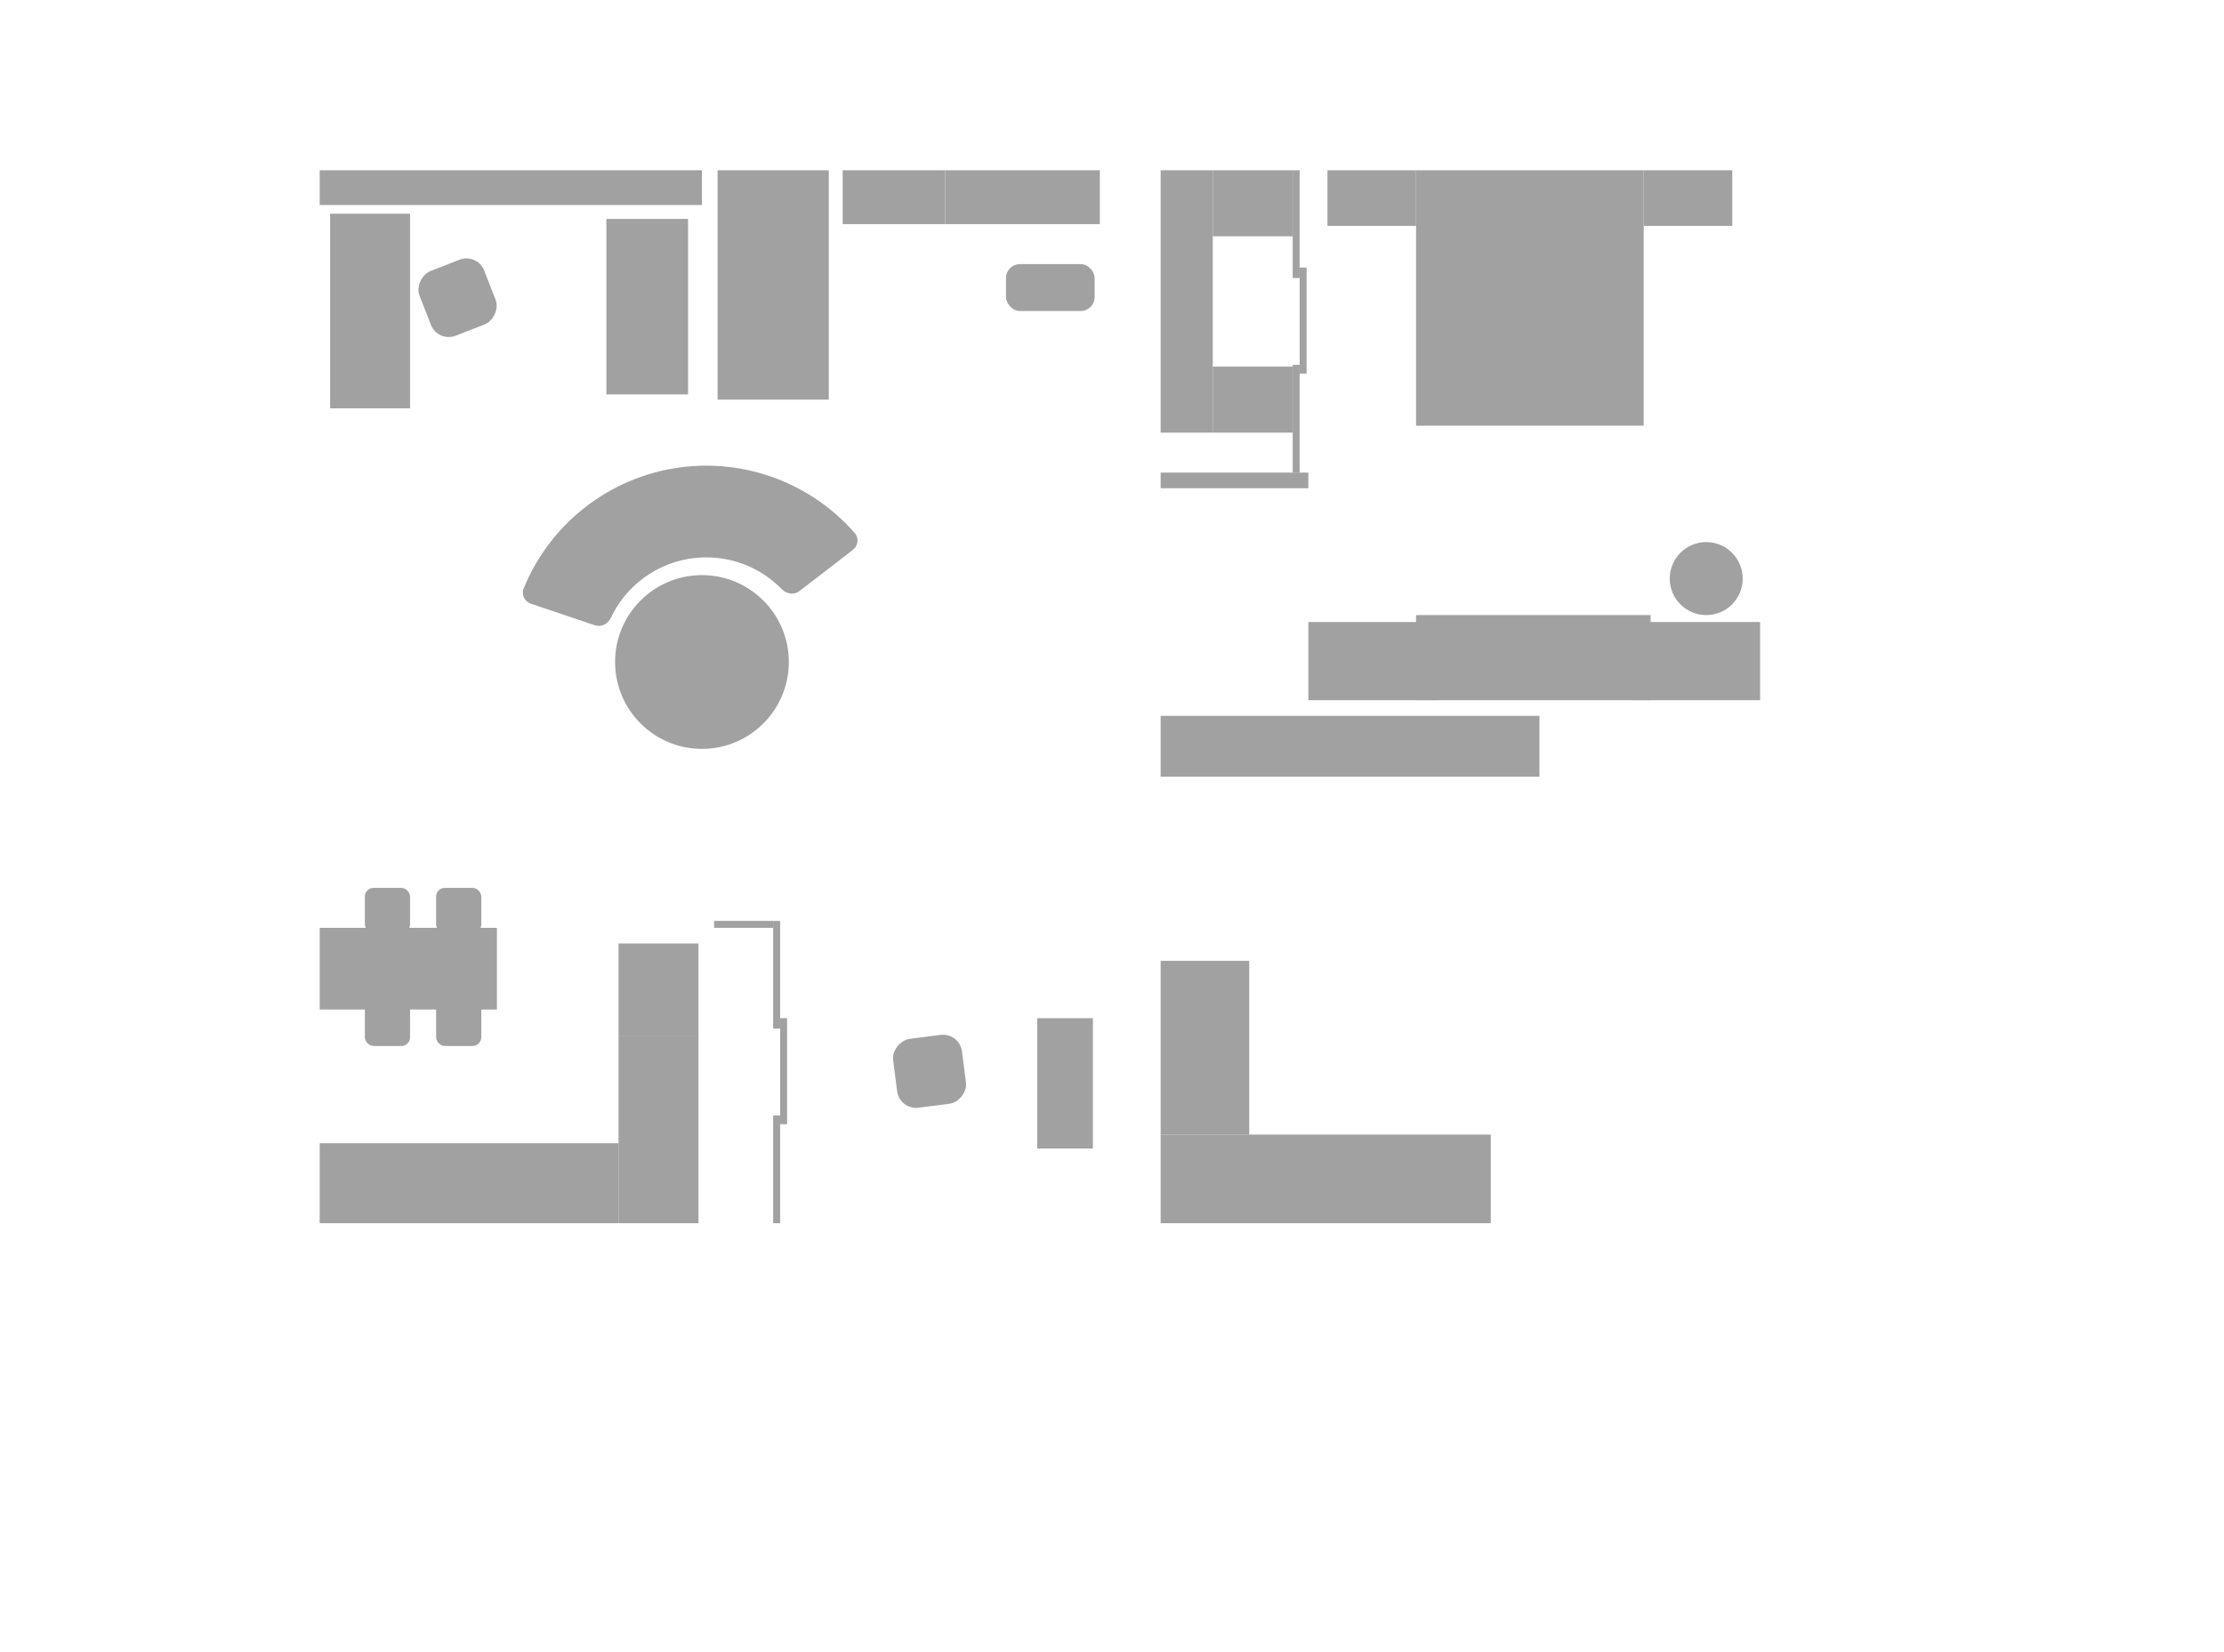 <svg width="1280" height="951" viewBox="0 0 1280 951" fill="none" xmlns="http://www.w3.org/2000/svg">
<rect x="668" y="272" width="85" height="9" fill="#A1A1A1"/>
<rect x="815" y="98" width="131" height="147" fill="#A1A1A1"/>
<rect x="764" y="98" width="51" height="32" fill="#A1A1A1"/>
<rect x="946" y="98" width="51" height="32" fill="#A1A1A1"/>
<rect x="698" y="98" width="46" height="38" fill="#A1A1A1"/>
<rect x="698" y="211" width="46" height="38" fill="#A1A1A1"/>
<rect x="668" y="98" width="30" height="151" fill="#A1A1A1"/>
<rect x="744" y="98" width="4" height="62" fill="#A1A1A1"/>
<rect x="748" y="154" width="4" height="61" fill="#A1A1A1"/>
<rect x="744" y="210" width="4" height="62" fill="#A1A1A1"/>
<rect x="445" y="530" width="4" height="62" fill="#A1A1A1"/>
<rect x="411" y="534" width="4" height="34" transform="rotate(-90 411 534)" fill="#A1A1A1"/>
<rect x="449" y="586" width="4" height="61" fill="#A1A1A1"/>
<rect x="445" y="642" width="4" height="62" fill="#A1A1A1"/>
<rect x="753" y="358" width="74" height="45" fill="#A1A1A1"/>
<rect x="844" y="380" width="74" height="8" fill="#A1A1A1"/>
<circle cx="982" cy="333" r="21" fill="#A1A1A1"/>
<rect x="190" y="123" width="46" height="112" fill="#A1A1A1"/>
<rect x="184" y="98" width="220" height="20" fill="#A1A1A1"/>
<rect x="184" y="534" width="102" height="47" fill="#A1A1A1"/>
<rect x="184" y="658" width="172" height="46" fill="#A1A1A1"/>
<rect x="356" y="704" width="64" height="46" transform="rotate(-90 356 704)" fill="#A1A1A1"/>
<rect x="356" y="640" width="44" height="46" transform="rotate(-90 356 640)" fill="#A1A1A1"/>
<rect x="356" y="596" width="53" height="46" transform="rotate(-90 356 596)" fill="#A1A1A1"/>
<rect x="517.716" y="638.922" width="39.952" height="39.952" rx="11" transform="rotate(-97.288 517.716 638.922)" fill="#A1A1A1"/>
<rect x="251.998" y="197.219" width="39.952" height="39.952" rx="11" transform="rotate(-111.31 251.998 197.219)" fill="#A1A1A1"/>
<rect x="597" y="586" width="32" height="75" fill="#A1A1A1"/>
<rect x="349" y="126" width="47" height="101" fill="#A1A1A1"/>
<rect x="413" y="98" width="64" height="132" fill="#A1A1A1"/>
<rect x="485" y="98" width="59" height="31" fill="#A1A1A1"/>
<rect x="544" y="98" width="89" height="31" fill="#A1A1A1"/>
<rect x="579" y="152" width="51" height="27" rx="8" fill="#A1A1A1"/>
<rect x="939" y="358" width="74" height="45" fill="#A1A1A1"/>
<rect x="815" y="354" width="135" height="49" fill="#A1A1A1"/>
<rect x="668" y="412" width="218" height="35" fill="#A1A1A1"/>
<rect x="668" y="553" width="51" height="100" fill="#A1A1A1"/>
<rect x="858" y="653" width="51" height="190" transform="rotate(90 858 653)" fill="#A1A1A1"/>
<circle cx="404" cy="381" r="50" fill="#A1A1A1"/>
<circle cx="404" cy="381" r="29" fill="#A1A1A1"/>
<path d="M305.584 347.467C301.921 346.232 299.932 342.25 301.391 338.67C308.239 321.866 319.031 306.914 332.895 295.102C348.54 281.774 367.51 272.944 387.781 269.554C408.051 266.165 428.862 268.343 447.991 275.856C464.945 282.514 480.014 293.141 491.956 306.804C494.501 309.715 493.916 314.127 490.854 316.487L460.144 340.155C457.082 342.515 452.714 341.912 450.017 339.142C444.017 332.978 436.756 328.139 428.7 324.975C418.465 320.955 407.33 319.79 396.484 321.603C385.638 323.417 375.488 328.141 367.118 335.273C360.529 340.885 355.238 347.823 351.57 355.604C349.921 359.101 345.986 361.092 342.323 359.857L305.584 347.467Z" fill="#A1A1A1"/>
<rect x="210" y="511" width="26" height="26" rx="5" fill="#A1A1A1"/>
<rect x="210" y="576" width="26" height="26" rx="5" fill="#A1A1A1"/>
<rect x="251" y="511" width="26" height="26" rx="5" fill="#A1A1A1"/>
<rect x="251" y="576" width="26" height="26" rx="5" fill="#A1A1A1"/>
</svg>
